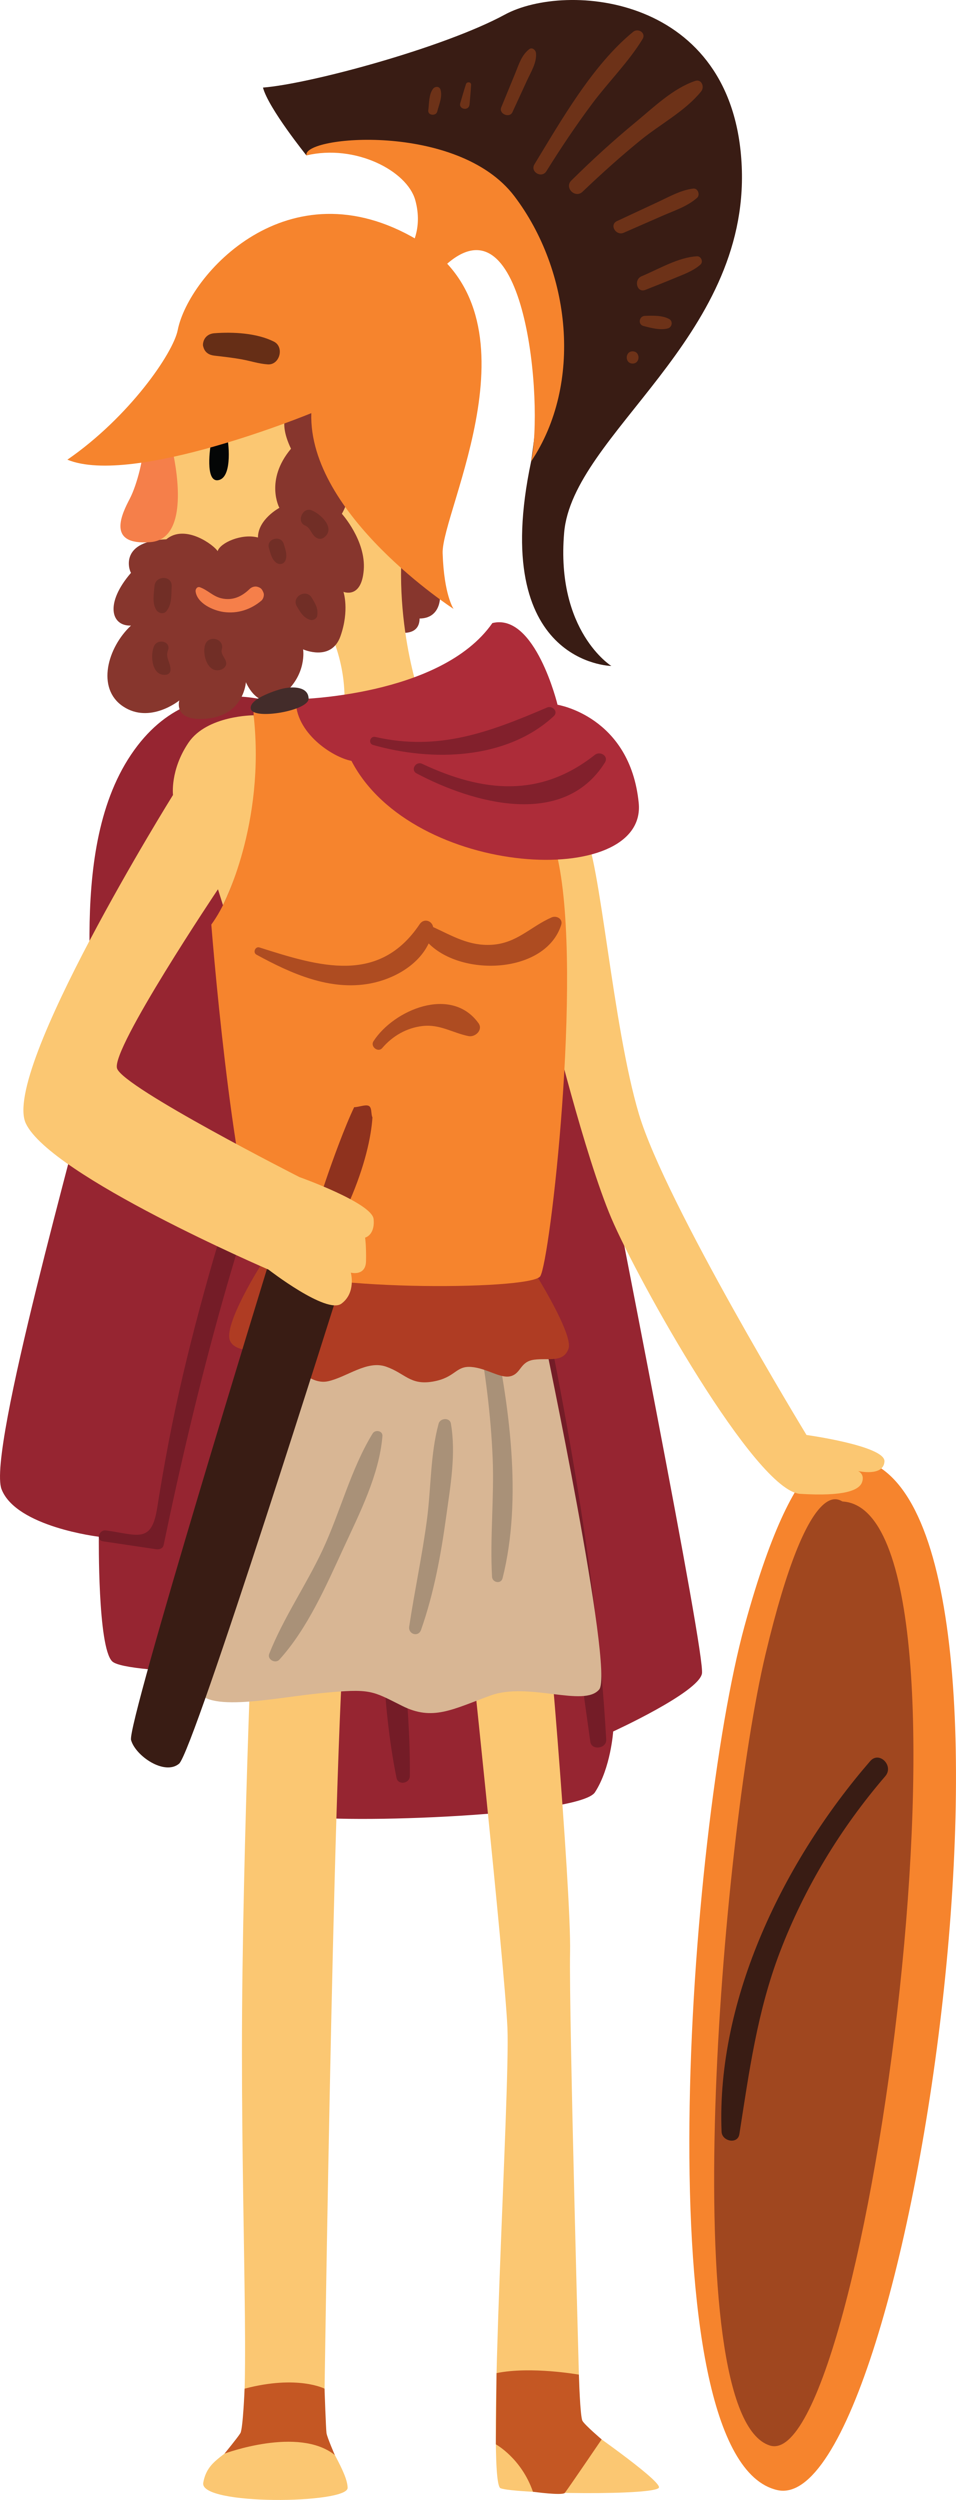 <?xml version="1.0" encoding="UTF-8" standalone="no"?>
<!-- Created with Inkscape (http://www.inkscape.org/) -->

<svg
   width="41.604mm"
   height="108.7mm"
   viewBox="0 0 41.604 108.7"
   version="1.1"
   id="svg4961"
   inkscape:version="1.2 (dc2aeda, 2022-05-15)"
   sodipodi:docname="ares.svg"
   xmlns:inkscape="http://www.inkscape.org/namespaces/inkscape"
   xmlns:sodipodi="http://sodipodi.sourceforge.net/DTD/sodipodi-0.dtd"
   xmlns="http://www.w3.org/2000/svg"
   xmlns:svg="http://www.w3.org/2000/svg">
  <sodipodi:namedview
     id="namedview4963"
     pagecolor="#ffffff"
     bordercolor="#666666"
     borderopacity="1.0"
     inkscape:showpageshadow="2"
     inkscape:pageopacity="0.0"
     inkscape:pagecheckerboard="0"
     inkscape:deskcolor="#d1d1d1"
     inkscape:document-units="mm"
     showgrid="false"
     inkscape:zoom="0.914906"
     inkscape:cx="-54.103919"
     inkscape:cy="300.03082"
     inkscape:window-width="1390"
     inkscape:window-height="1205"
     inkscape:window-x="1170"
     inkscape:window-y="25"
     inkscape:window-maximized="0"
     inkscape:current-layer="layer1" />
  <defs
     id="defs4958" />
  <g
     inkscape:label="Layer 1"
     inkscape:groupmode="layer"
     id="layer1"
     transform="translate(-86.199,-69.135)">
    <path
       d="m 123.083,132.501 c -0.168,-0.005 -2.063,-1.508 -4.485,7.342 -2.421,8.85 -4.445,36.235 1.429,37.564 5.873,1.329 12.462,-44.629 3.056,-44.907"
       style="fill:#f6842d;fill-opacity:1;fill-rule:nonzero;stroke:none;stroke-width:0.035"
       id="path626" />
    <path
       d="m 99.39,100.18 c 0,0 -4.559,-2.593 -7.492,1.774 -2.933,4.367 -1.292,11.721 -1.768,13.997 -0.477,2.276 -4.498,16.299 -3.863,17.939 0.635,1.64 4.233,2.064 4.233,2.064 0,0 -0.053,4.808 0.582,5.42 0.635,0.612 8.308,0.533 8.308,0.533 0,0 -1.376,5.636 -0.371,6.112 1.006,0.477 12.383,0.106 13.071,-0.952 0.688,-1.058 0.794,-2.646 0.794,-2.646 0,0 3.704,-1.693 3.863,-2.514 0.159,-0.82 -3.704,-20.147 -5.027,-27.126 -1.323,-6.979 -12.329,-14.601 -12.329,-14.601"
       style="fill:#962531;fill-opacity:1;fill-rule:nonzero;stroke:none;stroke-width:0.035"
       id="path628" />
    <path
       d="m 98.594,115.085 c -0.893,1.54 -1.389,3.359 -1.945,5.044 -0.647,1.96 -1.235,3.939 -1.769,5.932 -0.508,1.9 -0.965,3.813 -1.335,5.745 -0.185,0.968 -0.355,1.937 -0.508,2.91 -0.244,1.548 -0.851,1.153 -2.227,0.964 -0.308,-0.042 -0.444,0.427 -0.131,0.473 0.774,0.114 1.547,0.229 2.321,0.345 0.132,0.02 0.289,-0.031 0.32,-0.182 0.737,-3.555 1.575,-7.096 2.559,-10.592 0.479,-1.703 1,-3.395 1.561,-5.072 0.584,-1.747 1.4,-3.503 1.784,-5.302 0.079,-0.371 -0.427,-0.616 -0.63,-0.266"
       style="fill:#741c27;fill-opacity:1;fill-rule:nonzero;stroke:none;stroke-width:0.035"
       id="path630" />
    <path
       d="m 109.001,121.774 c -0.067,-0.313 -0.539,-0.18 -0.478,0.132 1.482,7.613 2.274,15.293 3.366,22.962 0.056,0.392 0.714,0.3 0.692,-0.094 -0.435,-7.72 -1.973,-15.454 -3.58,-23"
       style="fill:#741c27;fill-opacity:1;fill-rule:nonzero;stroke:none;stroke-width:0.035"
       id="path632" />
    <path
       d="m 103.319,136.27 c -0.024,-0.422 -0.681,-0.426 -0.66,0 0.162,3.342 0.127,6.886 0.796,10.17 0.067,0.332 0.576,0.247 0.58,-0.079 0.034,-3.338 -0.524,-6.753 -0.716,-10.091"
       style="fill:#741c27;fill-opacity:1;fill-rule:nonzero;stroke:none;stroke-width:0.035"
       id="path634" />
    <path
       d="m 97.297,136.74 c 0,0 -0.569,12.633 -0.569,21.54 0,8.907 0.4,16.266 -0.171,16.985 -0.571,0.719 -1.342,0.83 -1.513,1.826 -0.172,0.996 6.283,0.913 6.283,0.221 0,-0.691 -1.028,-2.074 -1.028,-2.517 0,-0.443 0.485,-34.44 1.028,-35.546 0.543,-1.107 5.212,0.11 5.212,0.11 0,0 1.614,15.152 1.742,17.929 0.128,2.777 -0.943,19.789 -0.3,20.038 0.642,0.249 6.897,0.332 6.897,-0.042 0,-0.373 -3.427,-2.738 -3.427,-2.738 0,0 -0.5,-17.87 -0.443,-20.526 0.057,-2.655 -1.085,-16.321 -1.257,-16.763 -0.171,-0.442 -12.455,-0.517 -12.455,-0.517"
       style="fill:#fbc772;fill-opacity:1;fill-rule:nonzero;stroke:none;stroke-width:0.035"
       id="path636" />
    <path
       d="m 109.867,127.242 c 0,0 3.069,14.559 2.408,15.353 -0.661,0.794 -3.069,-0.344 -4.736,0.265 -1.667,0.609 -2.514,1.112 -3.836,0.45 -1.323,-0.661 -1.35,-0.767 -3.519,-0.556 -2.17,0.212 -5.371,0.953 -5.45,-0.37 -0.08,-1.323 2.672,-15.713 2.672,-15.713 l 12.462,0.572"
       style="fill:#d8b694;fill-opacity:1;fill-rule:nonzero;stroke:none;stroke-width:0.035"
       id="path638" />
    <path
       d="m 102.416,131.464 c -0.949,1.545 -1.411,3.43 -2.183,5.075 -0.715,1.524 -1.701,2.947 -2.318,4.506 -0.098,0.247 0.271,0.442 0.44,0.255 1.229,-1.355 2.037,-3.215 2.799,-4.864 0.7,-1.515 1.551,-3.181 1.688,-4.857 0.019,-0.236 -0.314,-0.296 -0.425,-0.115"
       style="fill:#a99178;fill-opacity:1;fill-rule:nonzero;stroke:none;stroke-width:0.035"
       id="path640" />
    <path
       d="m 105.823,131.037 c -0.048,-0.28 -0.468,-0.249 -0.536,0 -0.364,1.337 -0.325,2.793 -0.507,4.169 -0.206,1.561 -0.54,3.098 -0.773,4.654 -0.051,0.336 0.4,0.474 0.516,0.143 0.559,-1.59 0.865,-3.262 1.094,-4.928 0.182,-1.32 0.433,-2.716 0.205,-4.037"
       style="fill:#a99178;fill-opacity:1;fill-rule:nonzero;stroke:none;stroke-width:0.035"
       id="path642" />
    <path
       d="m 107.623,126.726 c -0.091,-0.427 -0.728,-0.243 -0.651,0.18 0.343,1.863 0.589,3.739 0.667,5.633 0.07,1.719 -0.122,3.444 -0.027,5.158 0.014,0.253 0.391,0.328 0.458,0.062 0.875,-3.471 0.29,-7.578 -0.448,-11.032"
       style="fill:#a99178;fill-opacity:1;fill-rule:nonzero;stroke:none;stroke-width:0.035"
       id="path644" />
    <path
       d="m 97.578,124.101 c 0,0 -1.693,2.659 -1.362,3.347 0.331,0.688 2.01,0.265 2.328,0.582 0.318,0.318 1.098,1.349 1.931,1.164 0.834,-0.185 1.694,-0.926 2.527,-0.635 0.834,0.291 1.045,0.82 2.037,0.648 0.992,-0.172 0.979,-0.688 1.667,-0.635 0.688,0.053 1.283,0.529 1.733,0.397 0.45,-0.132 0.39,-0.635 1.015,-0.714 0.625,-0.08 1.26,0.145 1.485,-0.476 0.225,-0.622 -1.485,-3.334 -1.485,-3.334 l -11.876,-0.344"
       style="fill:#af3c23;fill-opacity:1;fill-rule:nonzero;stroke:none;stroke-width:0.035"
       id="path646" />
    <path
       d="m 97.882,124.101 c 0,0 -6.165,20.003 -5.98,20.69 0.186,0.688 1.455,1.561 2.09,1.032 0.635,-0.529 7.038,-20.876 7.038,-20.876 l -3.148,-0.847"
       style="fill:#391c14;fill-opacity:1;fill-rule:nonzero;stroke:none;stroke-width:0.035"
       id="path648" />
    <path
       d="m 110.106,113.066 c 0.062,0.322 1.548,6.338 2.698,9.037 1.151,2.699 6.271,11.867 8.216,11.986 1.944,0.119 2.58,-0.159 2.698,-0.516 0.119,-0.357 -0.179,-0.476 -0.179,-0.476 0,0 1.111,0.258 1.151,-0.417 0.04,-0.675 -3.393,-1.151 -3.393,-1.151 0,0 -6.131,-10.061 -7.292,-13.95 -1.161,-3.889 -1.677,-11.113 -2.392,-12.303 -0.714,-1.191 -3.373,-1.842 -1.508,7.79"
       style="fill:#fbc772;fill-opacity:1;fill-rule:nonzero;stroke:none;stroke-width:0.035"
       id="path650" />
    <path
       d="m 97.233,100.089 c 0,0 0.332,6.258 -1.838,9.248 0.291,3.625 1.27,13.6 2.487,14.764 1.217,1.164 11.404,1.164 11.827,0.529 0.423,-0.635 1.857,-13.067 0.77,-18.123 -1.087,-5.055 -10.85,-6.994 -10.85,-6.994 l -2.396,0.576"
       style="fill:#f6842d;fill-opacity:1;fill-rule:nonzero;stroke:none;stroke-width:0.035"
       id="path652" />
    <path
       d="m 103.289,96.584 c 0,0 1.161,0.357 1.171,-0.556 0.943,0 1.062,-1.032 0.705,-1.746 -0.357,-0.714 -1.458,-1.608 -1.875,-1.26 -0.417,0.347 -0.377,2.669 0,3.562"
       style="fill:#87362d;fill-opacity:1;fill-rule:nonzero;stroke:none;stroke-width:0.035"
       id="path654" />
    <path
       d="m 92.908,87.985 v 5.583 c 0,0 4.18,3.201 4.736,3.096 0.556,-0.106 2.593,-0.688 2.593,-0.688 0,0 1.006,1.561 0.953,3.678 2.354,1.482 3.36,0 3.36,0 0,0 -1.455,-3.863 -0.661,-8.308 0.794,-4.445 -3.387,-6.365 -3.387,-6.365 l -7.593,3.005"
       style="fill:#fbc772;fill-opacity:1;fill-rule:nonzero;stroke:none;stroke-width:0.035"
       id="path656" />
    <path
       d="M 95.669,93.101 C 95.541,92.864 94.27,91.891 93.437,92.585 c -1.997,0.079 -1.647,1.28 -1.538,1.459 -1.141,1.319 -0.873,2.322 0,2.292 -1.022,0.953 -1.518,2.729 -0.347,3.513 1.171,0.784 2.451,-0.258 2.451,-0.258 0,0 -0.298,0.962 1.26,0.784 1.558,-0.178 1.637,-1.577 1.637,-1.577 0,0 0.566,1.399 1.617,0.536 1.052,-0.863 0.873,-1.964 0.873,-1.964 0,0 1.23,0.555 1.627,-0.576 0.397,-1.131 0.129,-1.925 0.129,-1.925 0,0 0.784,0.327 0.883,-0.953 0.099,-1.28 -0.953,-2.441 -0.953,-2.441 0,0 0.675,-1.101 0.089,-1.945 -0.585,-0.843 0.04,-3.513 -1.25,-3.215 -1.29,0.298 -1.677,1.022 -1.052,2.332 -1.151,1.373 -0.506,2.57 -0.506,2.57 0,0 -0.932,0.496 -0.932,1.29 -0.704,-0.188 -1.647,0.228 -1.756,0.595"
       style="fill:#87362d;fill-opacity:1;fill-rule:nonzero;stroke:none;stroke-width:0.035"
       id="path658" />
    <path
       d="m 110.75,92.298 c 0.367,-4.286 8.047,-8.414 7.729,-15.915 -0.318,-7.501 -7.646,-8.056 -10.306,-6.615 -2.659,1.442 -8.493,3.016 -10.53,3.175 0.238,0.9 1.892,2.95 1.892,2.95 1.217,-0.966 5.213,-0.678 6.76,1.045 3.731,3.731 3.652,7.858 3.017,12.264 -1.865,8.811 3.492,8.89 3.492,8.89 0,0 -2.421,-1.508 -2.054,-5.794"
       style="fill:#391c14;fill-opacity:1;fill-rule:nonzero;stroke:none;stroke-width:0.035"
       id="path660" />
    <path
       d="m 95.369,88.463 c 0,0 -0.284,1.696 0.351,1.546 0.635,-0.149 0.396,-1.808 0.373,-1.815 -0.022,-0.007 -0.724,0.269 -0.724,0.269"
       style="fill:#040606;fill-opacity:1;fill-rule:nonzero;stroke:none;stroke-width:0.035"
       id="path662" />
    <path
       d="m 93.662,88.527 c 0,0 1.045,4.022 -0.913,4.18 -1.958,0.159 -1.23,-1.257 -0.9,-1.892 0.331,-0.635 0.609,-1.865 0.555,-2.117 -0.053,-0.252 1.257,-0.172 1.257,-0.172"
       style="fill:#f57f4a;fill-opacity:1;fill-rule:nonzero;stroke:none;stroke-width:0.035"
       id="path664" />
    <path
       d="m 99.747,87.099 c 0,0 -7.759,3.195 -10.616,2.024 2.679,-1.846 4.602,-4.626 4.802,-5.636 0.476,-2.401 4.802,-7.243 10.418,-3.929 5.616,3.314 1.051,11.807 1.111,13.633 0.06,1.826 0.477,2.421 0.477,2.421 0,0 -6.331,-4.088 -6.192,-8.513"
       style="fill:#f6842d;fill-opacity:1;fill-rule:nonzero;stroke:none;stroke-width:0.035"
       id="path666" />
    <path
       d="m 98.121,83.99 c -0.739,-0.374 -1.783,-0.429 -2.597,-0.365 -0.22,0.017 -0.405,0.14 -0.469,0.357 -0.02,0.069 -0.035,0.141 -0.014,0.213 0.005,0.015 0.009,0.031 0.014,0.046 0.067,0.226 0.249,0.332 0.469,0.357 0.404,0.047 0.807,0.091 1.208,0.165 0.376,0.069 0.739,0.191 1.121,0.216 0.52,0.035 0.73,-0.755 0.268,-0.989"
       style="fill:#662e16;fill-opacity:1;fill-rule:nonzero;stroke:none;stroke-width:0.035"
       id="path668" />
    <path
       d="m 104.033,79.955 c 0,0 0.595,-0.833 0.238,-2.117 -0.357,-1.283 -2.619,-2.447 -4.736,-1.945 -0.185,-0.847 6.588,-1.469 9.049,1.773 2.46,3.241 2.989,8.162 0.727,11.536 0.555,-2.5 -0.238,-11.787 -3.77,-8.493 -1.707,0.992 -1.508,-0.754 -1.508,-0.754"
       style="fill:#f6842d;fill-opacity:1;fill-rule:nonzero;stroke:none;stroke-width:0.035"
       id="path670" />
    <path
       d="m 97.664,94.903 c -0.059,-0.143 -0.099,-0.202 -0.251,-0.251 -0.122,-0.039 -0.261,0.006 -0.35,0.092 -0.344,0.336 -0.747,0.518 -1.23,0.406 -0.367,-0.085 -0.594,-0.359 -0.932,-0.48 -0.123,-0.044 -0.205,0.085 -0.189,0.189 0.075,0.516 0.765,0.824 1.225,0.887 0.602,0.082 1.178,-0.107 1.636,-0.493 0.087,-0.073 0.137,-0.242 0.092,-0.35"
       style="fill:#f57f4a;fill-opacity:1;fill-rule:nonzero;stroke:none;stroke-width:0.035"
       id="path672" />
    <path
       d="m 99.073,99.541 c 0,0 6.31,-0.099 8.553,-3.314 1.865,-0.462 2.837,3.552 2.837,3.552 0,0 3.155,0.496 3.532,4.266 0.377,3.77 -9.842,3.294 -12.501,-1.826 -0.833,-0.159 -2.461,-1.23 -2.421,-2.679"
       style="fill:#ad2c39;fill-opacity:1;fill-rule:nonzero;stroke:none;stroke-width:0.035"
       id="path674" />
    <path
       d="m 98.432,99.094 c 0,0 -1.442,0.396 -1.315,0.874 0.127,0.478 2.521,0.069 2.512,-0.455 -0.009,-0.524 -0.682,-0.554 -1.197,-0.419"
       style="fill:#432c2a;fill-opacity:1;fill-rule:nonzero;stroke:none;stroke-width:0.035"
       id="path676" />
    <path
       d="m 100.164,121.131 c -0.06,0.079 1.508,-4.604 1.965,-4.604 0.456,0 0.534,2.262 -0.983,5.417 -0.208,0 -0.982,-0.814 -0.982,-0.814"
       style="fill:#8f321e;fill-opacity:1;fill-rule:nonzero;stroke:none;stroke-width:0.035"
       id="path678" />
    <path
       d="m 101.249,116.411 c 0,0 0.127,0.785 0.284,0.852 0.157,0.067 0.565,-0.134 0.725,-0.037 0.16,0.097 0.052,0.478 0.209,0.561 0.157,0.082 0.829,-0.247 0.859,-0.478 0.03,-0.231 -0.127,-2.241 -2.076,-0.896"
       style="fill:#f6842d;fill-opacity:1;fill-rule:nonzero;stroke:none;stroke-width:0.035"
       id="path680" />
    <path
       d="m 97.239,100.237 c 0,0 -2.029,-0.001 -2.836,1.189 -0.807,1.191 -0.675,2.275 -0.675,2.275 0,0 -7.487,12.012 -6.403,14.287 1.085,2.275 10.557,6.35 10.557,6.35 0,0 2.527,1.958 3.175,1.482 0.648,-0.476 0.41,-1.349 0.41,-1.349 0,0 0.648,0.172 0.661,-0.503 0.013,-0.675 -0.04,-1.019 -0.04,-1.019 0,0 0.437,-0.106 0.37,-0.807 -0.066,-0.701 -3.228,-1.826 -3.228,-1.826 0,0 -7.66,-3.889 -7.937,-4.723 -0.278,-0.833 4.392,-7.792 4.392,-7.792 l 0.217,0.69 c 0,0 1.859,-3.521 1.335,-8.256"
       style="fill:#fbc772;fill-opacity:1;fill-rule:nonzero;stroke:none;stroke-width:0.035"
       id="path682" />
    <path
       d="m 110.203,109.025 c -0.93,0.411 -1.504,1.12 -2.597,1.19 -0.99,0.062 -1.715,-0.383 -2.558,-0.771 -0.045,-0.273 -0.399,-0.4 -0.585,-0.125 -1.771,2.637 -4.361,1.845 -6.971,1.013 -0.184,-0.059 -0.302,0.22 -0.132,0.313 1.503,0.82 3.201,1.587 4.959,1.252 1.015,-0.193 2.086,-0.793 2.535,-1.741 1.469,1.482 5.099,1.308 5.769,-0.809 0.082,-0.261 -0.209,-0.415 -0.419,-0.322"
       style="fill:#ae4c21;fill-opacity:1;fill-rule:nonzero;stroke:none;stroke-width:0.035"
       id="path684" />
    <path
       d="m 107.02,113.621 c -1.185,-1.639 -3.688,-0.576 -4.569,0.79 -0.147,0.229 0.201,0.507 0.382,0.295 0.449,-0.527 1.066,-0.881 1.759,-0.959 0.754,-0.085 1.296,0.296 1.995,0.439 0.294,0.06 0.647,-0.271 0.434,-0.565"
       style="fill:#ae4c21;fill-opacity:1;fill-rule:nonzero;stroke:none;stroke-width:0.035"
       id="path686" />
    <path
       d="m 110.005,99.899 c -2.489,1.065 -4.711,1.91 -7.474,1.279 -0.226,-0.051 -0.321,0.285 -0.096,0.349 2.547,0.726 5.795,0.656 7.861,-1.25 0.217,-0.201 -0.059,-0.477 -0.292,-0.378"
       style="fill:#82202c;fill-opacity:1;fill-rule:nonzero;stroke:none;stroke-width:0.035"
       id="path688" />
    <path
       d="m 112.084,101.959 c -2.377,1.877 -4.865,1.631 -7.513,0.388 -0.277,-0.13 -0.52,0.269 -0.243,0.416 2.43,1.286 6.376,2.422 8.193,-0.467 0.181,-0.288 -0.205,-0.519 -0.437,-0.337"
       style="fill:#82202c;fill-opacity:1;fill-rule:nonzero;stroke:none;stroke-width:0.035"
       id="path690" />
    <path
       d="m 95.967,175.822 c 0,0 3.223,-1.204 4.804,0.062 0,0 -0.337,-0.771 -0.363,-0.956 -0.026,-0.186 -0.086,-1.931 -0.086,-1.931 0,0 -1.168,-0.608 -3.478,0 0,0 -0.071,1.745 -0.183,1.932 -0.112,0.187 -0.694,0.894 -0.694,0.894"
       style="fill:#c45723;fill-opacity:1;fill-rule:nonzero;stroke:none;stroke-width:0.035"
       id="path692" />
    <path
       d="m 107.777,175.417 c 0,0 1.113,0.608 1.615,2.063 0,0 1.282,0.175 1.388,0.048 0.106,-0.127 1.602,-2.325 1.602,-2.325 0,0 -0.728,-0.62 -0.834,-0.805 -0.106,-0.186 -0.156,-2.011 -0.156,-2.011 0,0 -2.083,-0.372 -3.583,-0.067 l -0.031,3.097"
       style="fill:#c45723;fill-opacity:1;fill-rule:nonzero;stroke:none;stroke-width:0.035"
       id="path694" />
    <path
       d="m 122.872,134.422 c -0.12,-0.007 -1.438,-1.416 -3.359,6.642 -1.921,8.059 -3.968,33.087 0.189,34.405 4.157,1.318 9.868,-40.632 3.169,-41.047"
       style="fill:#a0471f;fill-opacity:1;fill-rule:nonzero;stroke:none;stroke-width:0.035"
       id="path696" />
    <path
       d="m 124.069,145.71 c -3.717,4.288 -6.698,10.303 -6.468,16.114 0.017,0.421 0.703,0.565 0.775,0.105 0.425,-2.715 0.776,-5.333 1.765,-7.92 1.07,-2.796 2.634,-5.377 4.585,-7.644 0.387,-0.45 -0.264,-1.109 -0.656,-0.656"
       style="fill:#391c14;fill-opacity:1;fill-rule:nonzero;stroke:none;stroke-width:0.035"
       id="path698" />
    <path
       d="m 93.509,97.411 c 0.145,-0.388 -0.458,-0.536 -0.612,-0.169 -0.166,0.395 -0.091,1.3 0.518,1.234 0.114,-0.012 0.197,-0.084 0.203,-0.204 0.017,-0.326 -0.235,-0.525 -0.109,-0.862"
       style="fill:#712e26;fill-opacity:1;fill-rule:nonzero;stroke:none;stroke-width:0.035"
       id="path700" />
    <path
       d="m 95.851,97.377 c 0.135,-0.469 -0.581,-0.661 -0.727,-0.2 -0.132,0.414 0.112,1.27 0.696,1.076 0.115,-0.038 0.24,-0.159 0.224,-0.294 -0.025,-0.211 -0.253,-0.374 -0.194,-0.581"
       style="fill:#712e26;fill-opacity:1;fill-rule:nonzero;stroke:none;stroke-width:0.035"
       id="path702" />
    <path
       d="m 92.921,94.625 c -0.024,0.336 -0.11,0.739 0.084,1.037 0.088,0.135 0.31,0.197 0.429,0.055 0.255,-0.304 0.218,-0.716 0.236,-1.092 0.023,-0.484 -0.714,-0.477 -0.749,0"
       style="fill:#712e26;fill-opacity:1;fill-rule:nonzero;stroke:none;stroke-width:0.035"
       id="path704" />
    <path
       d="m 99.766,95.125 c -0.248,-0.413 -0.896,-0.037 -0.647,0.378 0.157,0.261 0.274,0.481 0.574,0.584 0.119,0.041 0.291,-0.047 0.311,-0.177 0.05,-0.318 -0.078,-0.518 -0.238,-0.785"
       style="fill:#712e26;fill-opacity:1;fill-rule:nonzero;stroke:none;stroke-width:0.035"
       id="path706" />
    <path
       d="m 99.749,91.32 c -0.38,-0.141 -0.656,0.498 -0.279,0.662 0.27,0.117 0.271,0.423 0.524,0.549 0.118,0.059 0.229,0.039 0.328,-0.042 0.492,-0.405 -0.196,-1.029 -0.572,-1.169"
       style="fill:#712e26;fill-opacity:1;fill-rule:nonzero;stroke:none;stroke-width:0.035"
       id="path708" />
    <path
       d="m 98.549,92.791 c -0.121,-0.413 -0.773,-0.235 -0.646,0.178 0.07,0.225 0.112,0.465 0.301,0.621 0.148,0.122 0.366,0.083 0.427,-0.113 0.074,-0.239 -0.014,-0.454 -0.082,-0.686"
       style="fill:#712e26;fill-opacity:1;fill-rule:nonzero;stroke:none;stroke-width:0.035"
       id="path710" />
    <path
       d="m 113.753,70.519 c -1.762,1.438 -3.125,3.839 -4.294,5.758 -0.202,0.331 0.314,0.63 0.518,0.303 0.628,-1.008 1.289,-1.994 2,-2.946 0.702,-0.939 1.576,-1.801 2.185,-2.799 0.164,-0.268 -0.192,-0.493 -0.409,-0.316"
       style="fill:#6d3218;fill-opacity:1;fill-rule:nonzero;stroke:none;stroke-width:0.035"
       id="path712" />
    <path
       d="m 116.452,72.654 c -0.972,0.328 -1.816,1.156 -2.602,1.803 -0.969,0.798 -1.894,1.645 -2.787,2.527 -0.317,0.313 0.167,0.794 0.488,0.488 0.817,-0.781 1.658,-1.535 2.535,-2.249 0.846,-0.688 1.947,-1.267 2.629,-2.117 0.153,-0.19 0.019,-0.547 -0.263,-0.452"
       style="fill:#6d3218;fill-opacity:1;fill-rule:nonzero;stroke:none;stroke-width:0.035"
       id="path714" />
    <path
       d="m 116.369,77.334 c -0.55,0.07 -1.022,0.344 -1.52,0.576 -0.6,0.28 -1.201,0.56 -1.801,0.839 -0.344,0.161 -0.044,0.654 0.295,0.506 0.57,-0.249 1.141,-0.498 1.711,-0.748 0.512,-0.223 1.058,-0.397 1.481,-0.77 0.143,-0.126 0.037,-0.428 -0.167,-0.402"
       style="fill:#6d3218;fill-opacity:1;fill-rule:nonzero;stroke:none;stroke-width:0.035"
       id="path716" />
    <path
       d="m 116.532,80.279 c -0.802,0.038 -1.679,0.562 -2.41,0.867 -0.358,0.15 -0.207,0.742 0.164,0.593 0.414,-0.166 0.831,-0.327 1.242,-0.499 0.396,-0.166 0.83,-0.312 1.154,-0.601 0.134,-0.12 0.03,-0.369 -0.149,-0.36"
       style="fill:#6d3218;fill-opacity:1;fill-rule:nonzero;stroke:none;stroke-width:0.035"
       id="path718" />
    <path
       d="m 109.229,71.275 c -0.335,0.258 -0.45,0.661 -0.607,1.045 -0.204,0.496 -0.407,0.991 -0.611,1.486 -0.115,0.279 0.363,0.482 0.489,0.206 0.211,-0.458 0.422,-0.917 0.633,-1.375 0.17,-0.369 0.431,-0.778 0.392,-1.194 -0.012,-0.128 -0.165,-0.27 -0.295,-0.169"
       style="fill:#6d3218;fill-opacity:1;fill-rule:nonzero;stroke:none;stroke-width:0.035"
       id="path720" />
    <path
       d="m 106.477,72.794 c -0.088,0.272 -0.166,0.548 -0.247,0.823 -0.083,0.278 0.379,0.363 0.404,0.055 0.024,-0.282 0.051,-0.564 0.067,-0.847 0.008,-0.133 -0.186,-0.149 -0.224,-0.031"
       style="fill:#6d3218;fill-opacity:1;fill-rule:nonzero;stroke:none;stroke-width:0.035"
       id="path722" />
    <path
       d="m 105.371,73.039 c -0.046,-0.162 -0.237,-0.159 -0.326,-0.043 -0.188,0.244 -0.168,0.638 -0.208,0.936 -0.03,0.224 0.335,0.265 0.39,0.053 0.077,-0.301 0.232,-0.637 0.144,-0.946"
       style="fill:#6d3218;fill-opacity:1;fill-rule:nonzero;stroke:none;stroke-width:0.035"
       id="path724" />
    <path
       d="m 115.323,83.008 c -0.298,-0.167 -0.73,-0.151 -1.064,-0.138 -0.246,0.01 -0.31,0.372 -0.059,0.439 0.319,0.084 0.75,0.199 1.071,0.103 0.178,-0.054 0.222,-0.309 0.053,-0.404"
       style="fill:#6d3218;fill-opacity:1;fill-rule:nonzero;stroke:none;stroke-width:0.035"
       id="path726" />
    <path
       d="m 113.73,84.412 c -0.341,0 -0.342,0.531 0,0.531 0.342,0 0.342,-0.531 0,-0.531"
       style="fill:#6d3218;fill-opacity:1;fill-rule:nonzero;stroke:none;stroke-width:0.035"
       id="path728" />
  </g>
</svg>
